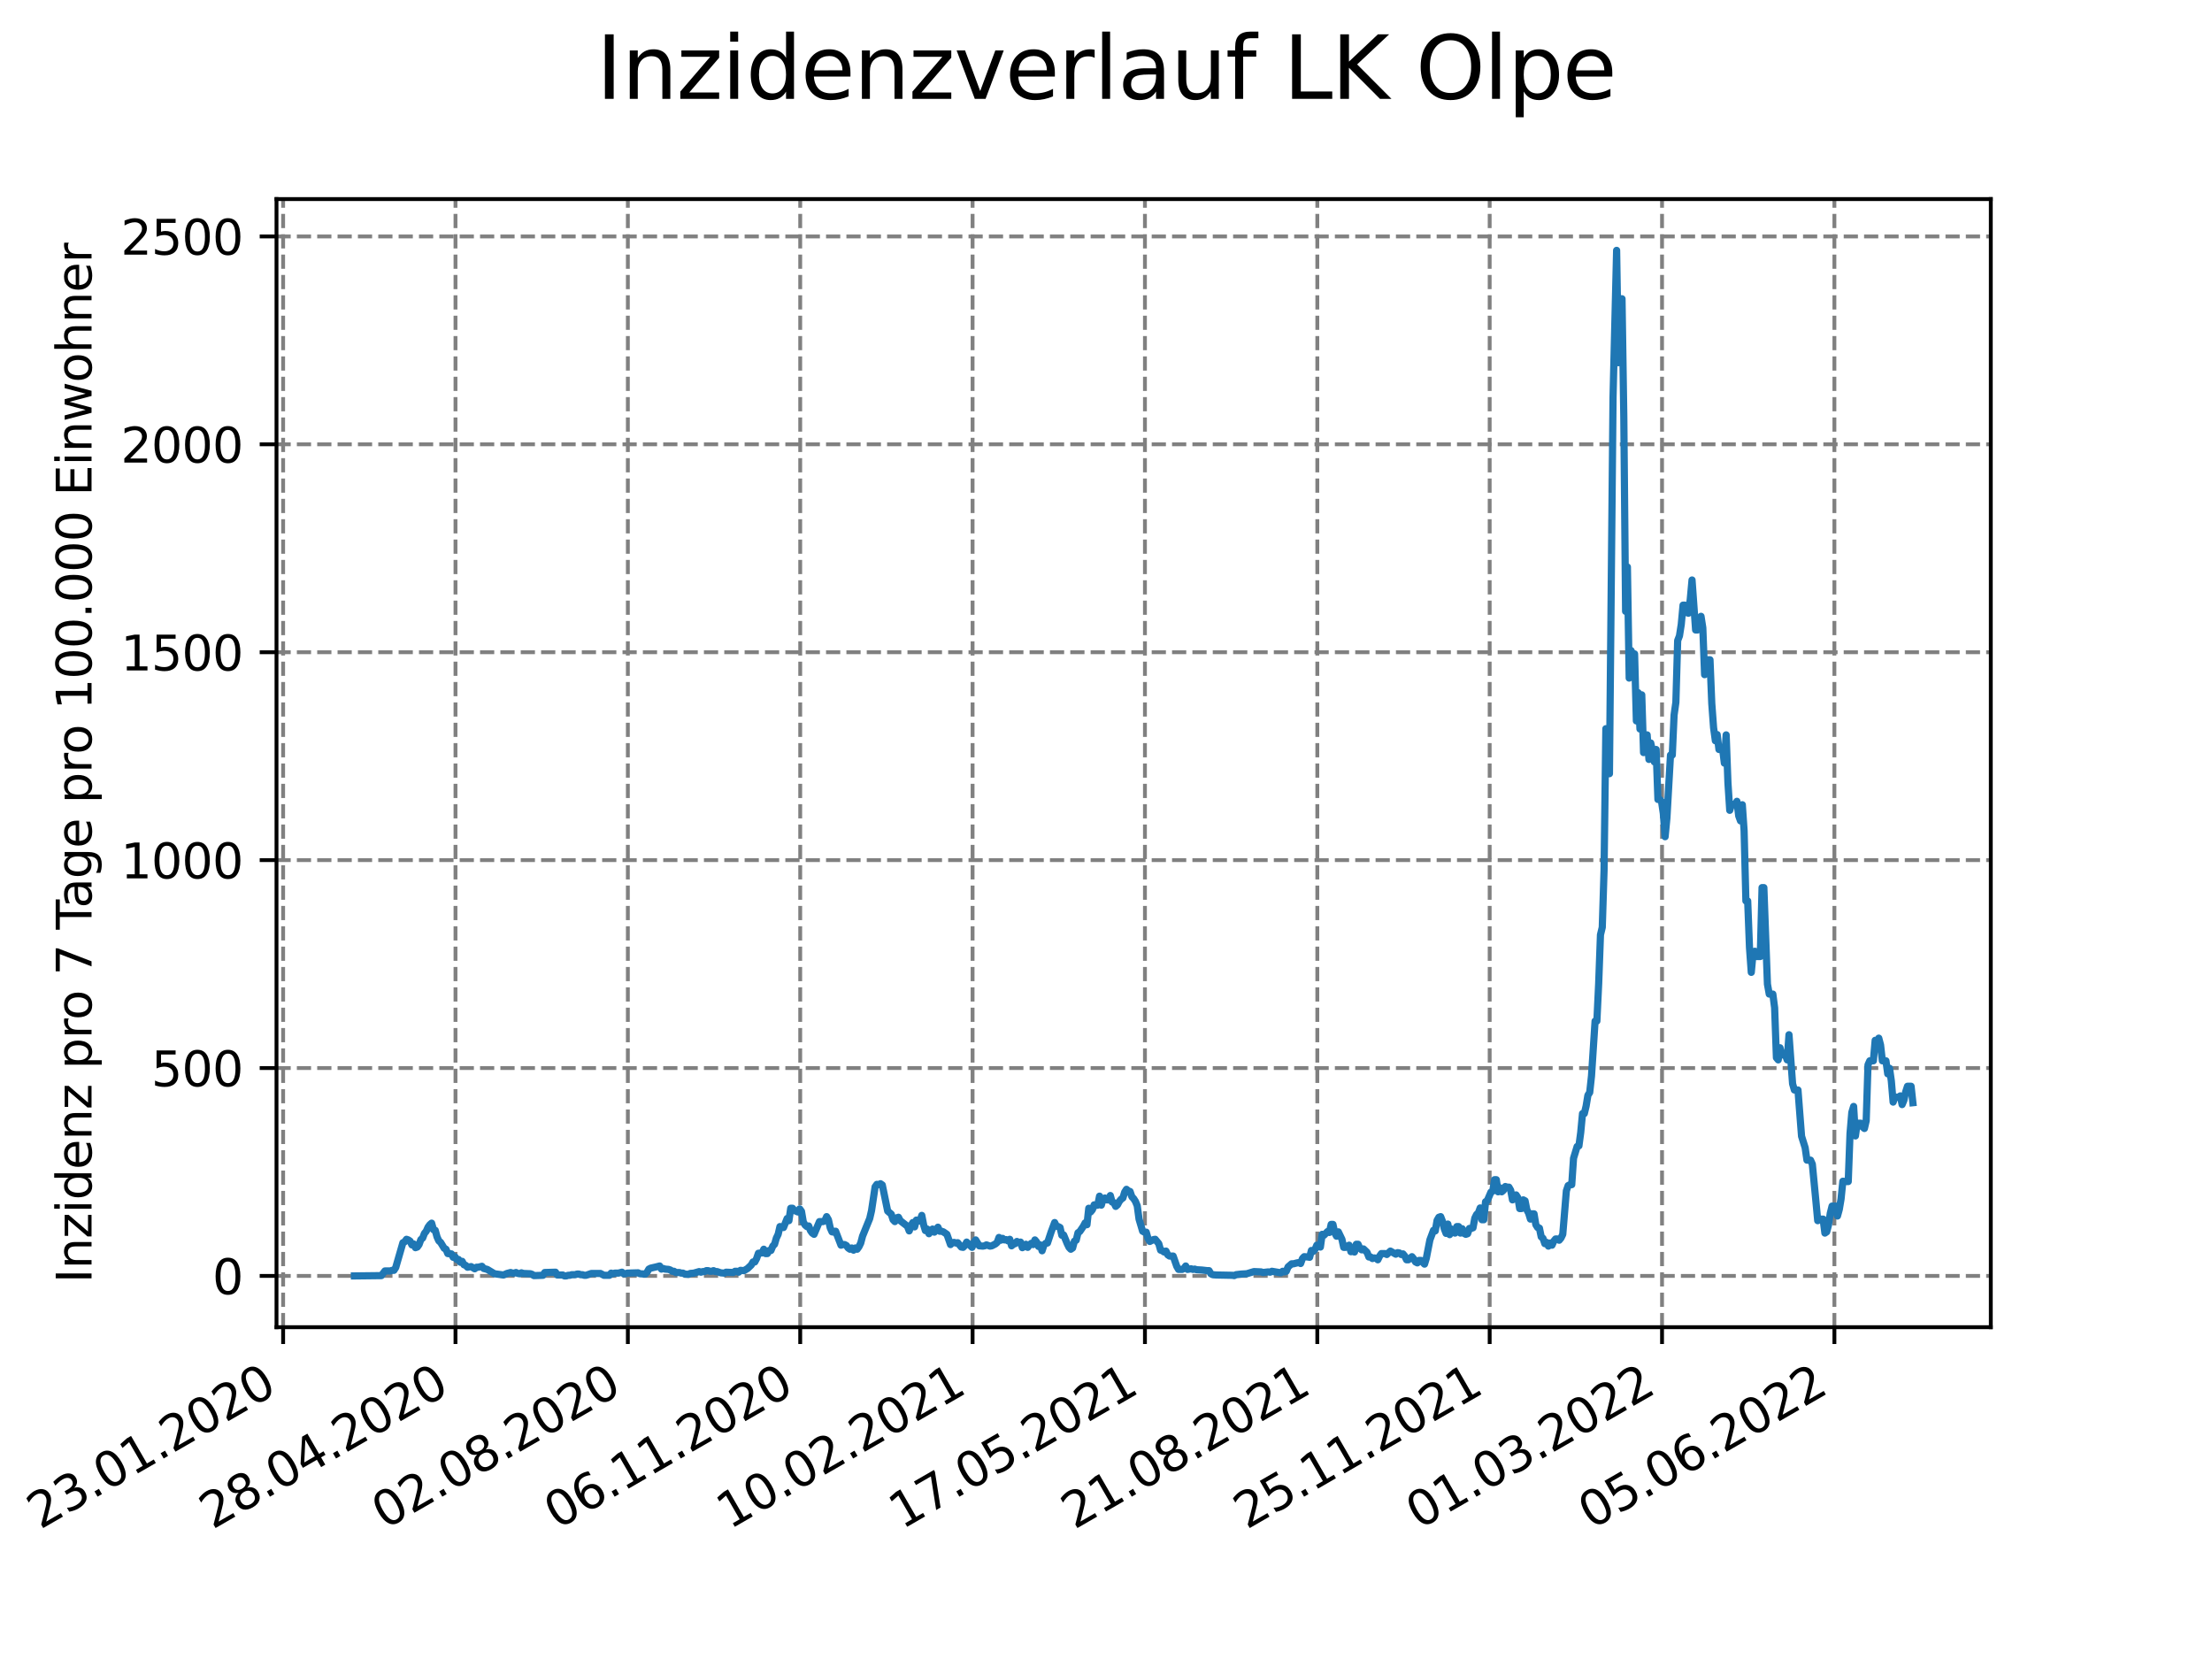 <?xml version="1.0" encoding="utf-8" standalone="no"?>
<!DOCTYPE svg PUBLIC "-//W3C//DTD SVG 1.1//EN"
  "http://www.w3.org/Graphics/SVG/1.1/DTD/svg11.dtd">
<svg xmlns:xlink="http://www.w3.org/1999/xlink" width="460.8pt" height="345.6pt" viewBox="0 0 460.8 345.6" xmlns="http://www.w3.org/2000/svg" version="1.1">
 <defs>
  <style type="text/css">*{stroke-linejoin: round; stroke-linecap: butt}</style>
 </defs>
 <g id="figure_1">
  <g id="patch_1">
   <path d="M 0 345.6 
L 460.8 345.6 
L 460.8 0 
L 0 0 
z
" style="fill: #ffffff"/>
  </g>
  <g id="axes_1">
   <g id="patch_2">
    <path d="M 57.6 276.48 
L 414.72 276.48 
L 414.72 41.472 
L 57.6 41.472 
z
" style="fill: #ffffff"/>
   </g>
   <g id="matplotlib.axis_1">
    <g id="xtick_1">
     <g id="line2d_1">
      <path d="M 58.981 276.48 
L 58.981 41.472 
" clip-path="url(#pb23a1855aa)" style="fill: none; stroke-dasharray: 2.96,1.28; stroke-dashoffset: 0; stroke: #808080; stroke-width: 0.8"/>
     </g>
     <g id="line2d_2">
      <defs>
       <path id="m1bc858d719" d="M 0 0 
L 0 3.5 
" style="stroke: #000000; stroke-width: 0.8"/>
      </defs>
      <g>
       <use xlink:href="#m1bc858d719" x="58.981" y="276.48" style="stroke: #000000; stroke-width: 0.8"/>
      </g>
     </g>
     <g id="text_1">
      <!-- 23.01.2020 -->
      <g transform="translate(8.356 318.689)rotate(-30)scale(0.1 -0.1)">
       <defs>
        <path id="DejaVuSans-32" d="M 1228 531 
L 3431 531 
L 3431 0 
L 469 0 
L 469 531 
Q 828 903 1448 1529 
Q 2069 2156 2228 2338 
Q 2531 2678 2651 2914 
Q 2772 3150 2772 3378 
Q 2772 3750 2511 3984 
Q 2250 4219 1831 4219 
Q 1534 4219 1204 4116 
Q 875 4013 500 3803 
L 500 4441 
Q 881 4594 1212 4672 
Q 1544 4750 1819 4750 
Q 2544 4750 2975 4387 
Q 3406 4025 3406 3419 
Q 3406 3131 3298 2873 
Q 3191 2616 2906 2266 
Q 2828 2175 2409 1742 
Q 1991 1309 1228 531 
z
" transform="scale(0.016)"/>
        <path id="DejaVuSans-33" d="M 2597 2516 
Q 3050 2419 3304 2112 
Q 3559 1806 3559 1356 
Q 3559 666 3084 287 
Q 2609 -91 1734 -91 
Q 1441 -91 1130 -33 
Q 819 25 488 141 
L 488 750 
Q 750 597 1062 519 
Q 1375 441 1716 441 
Q 2309 441 2620 675 
Q 2931 909 2931 1356 
Q 2931 1769 2642 2001 
Q 2353 2234 1838 2234 
L 1294 2234 
L 1294 2753 
L 1863 2753 
Q 2328 2753 2575 2939 
Q 2822 3125 2822 3475 
Q 2822 3834 2567 4026 
Q 2313 4219 1838 4219 
Q 1578 4219 1281 4162 
Q 984 4106 628 3988 
L 628 4550 
Q 988 4650 1302 4700 
Q 1616 4750 1894 4750 
Q 2613 4750 3031 4423 
Q 3450 4097 3450 3541 
Q 3450 3153 3228 2886 
Q 3006 2619 2597 2516 
z
" transform="scale(0.016)"/>
        <path id="DejaVuSans-2e" d="M 684 794 
L 1344 794 
L 1344 0 
L 684 0 
L 684 794 
z
" transform="scale(0.016)"/>
        <path id="DejaVuSans-30" d="M 2034 4250 
Q 1547 4250 1301 3770 
Q 1056 3291 1056 2328 
Q 1056 1369 1301 889 
Q 1547 409 2034 409 
Q 2525 409 2770 889 
Q 3016 1369 3016 2328 
Q 3016 3291 2770 3770 
Q 2525 4250 2034 4250 
z
M 2034 4750 
Q 2819 4750 3233 4129 
Q 3647 3509 3647 2328 
Q 3647 1150 3233 529 
Q 2819 -91 2034 -91 
Q 1250 -91 836 529 
Q 422 1150 422 2328 
Q 422 3509 836 4129 
Q 1250 4750 2034 4750 
z
" transform="scale(0.016)"/>
        <path id="DejaVuSans-31" d="M 794 531 
L 1825 531 
L 1825 4091 
L 703 3866 
L 703 4441 
L 1819 4666 
L 2450 4666 
L 2450 531 
L 3481 531 
L 3481 0 
L 794 0 
L 794 531 
z
" transform="scale(0.016)"/>
       </defs>
       <use xlink:href="#DejaVuSans-32"/>
       <use xlink:href="#DejaVuSans-33" x="63.623"/>
       <use xlink:href="#DejaVuSans-2e" x="127.246"/>
       <use xlink:href="#DejaVuSans-30" x="159.033"/>
       <use xlink:href="#DejaVuSans-31" x="222.656"/>
       <use xlink:href="#DejaVuSans-2e" x="286.279"/>
       <use xlink:href="#DejaVuSans-32" x="318.066"/>
       <use xlink:href="#DejaVuSans-30" x="381.689"/>
       <use xlink:href="#DejaVuSans-32" x="445.312"/>
       <use xlink:href="#DejaVuSans-30" x="508.936"/>
      </g>
     </g>
    </g>
    <g id="xtick_2">
     <g id="line2d_3">
      <path d="M 94.887 276.48 
L 94.887 41.472 
" clip-path="url(#pb23a1855aa)" style="fill: none; stroke-dasharray: 2.96,1.28; stroke-dashoffset: 0; stroke: #808080; stroke-width: 0.8"/>
     </g>
     <g id="line2d_4">
      <g>
       <use xlink:href="#m1bc858d719" x="94.887" y="276.48" style="stroke: #000000; stroke-width: 0.8"/>
      </g>
     </g>
     <g id="text_2">
      <!-- 28.04.2020 -->
      <g transform="translate(44.262 318.689)rotate(-30)scale(0.1 -0.1)">
       <defs>
        <path id="DejaVuSans-38" d="M 2034 2216 
Q 1584 2216 1326 1975 
Q 1069 1734 1069 1313 
Q 1069 891 1326 650 
Q 1584 409 2034 409 
Q 2484 409 2743 651 
Q 3003 894 3003 1313 
Q 3003 1734 2745 1975 
Q 2488 2216 2034 2216 
z
M 1403 2484 
Q 997 2584 770 2862 
Q 544 3141 544 3541 
Q 544 4100 942 4425 
Q 1341 4750 2034 4750 
Q 2731 4750 3128 4425 
Q 3525 4100 3525 3541 
Q 3525 3141 3298 2862 
Q 3072 2584 2669 2484 
Q 3125 2378 3379 2068 
Q 3634 1759 3634 1313 
Q 3634 634 3220 271 
Q 2806 -91 2034 -91 
Q 1263 -91 848 271 
Q 434 634 434 1313 
Q 434 1759 690 2068 
Q 947 2378 1403 2484 
z
M 1172 3481 
Q 1172 3119 1398 2916 
Q 1625 2713 2034 2713 
Q 2441 2713 2670 2916 
Q 2900 3119 2900 3481 
Q 2900 3844 2670 4047 
Q 2441 4250 2034 4250 
Q 1625 4250 1398 4047 
Q 1172 3844 1172 3481 
z
" transform="scale(0.016)"/>
        <path id="DejaVuSans-34" d="M 2419 4116 
L 825 1625 
L 2419 1625 
L 2419 4116 
z
M 2253 4666 
L 3047 4666 
L 3047 1625 
L 3713 1625 
L 3713 1100 
L 3047 1100 
L 3047 0 
L 2419 0 
L 2419 1100 
L 313 1100 
L 313 1709 
L 2253 4666 
z
" transform="scale(0.016)"/>
       </defs>
       <use xlink:href="#DejaVuSans-32"/>
       <use xlink:href="#DejaVuSans-38" x="63.623"/>
       <use xlink:href="#DejaVuSans-2e" x="127.246"/>
       <use xlink:href="#DejaVuSans-30" x="159.033"/>
       <use xlink:href="#DejaVuSans-34" x="222.656"/>
       <use xlink:href="#DejaVuSans-2e" x="286.279"/>
       <use xlink:href="#DejaVuSans-32" x="318.066"/>
       <use xlink:href="#DejaVuSans-30" x="381.689"/>
       <use xlink:href="#DejaVuSans-32" x="445.312"/>
       <use xlink:href="#DejaVuSans-30" x="508.936"/>
      </g>
     </g>
    </g>
    <g id="xtick_3">
     <g id="line2d_5">
      <path d="M 130.794 276.48 
L 130.794 41.472 
" clip-path="url(#pb23a1855aa)" style="fill: none; stroke-dasharray: 2.96,1.28; stroke-dashoffset: 0; stroke: #808080; stroke-width: 0.8"/>
     </g>
     <g id="line2d_6">
      <g>
       <use xlink:href="#m1bc858d719" x="130.794" y="276.48" style="stroke: #000000; stroke-width: 0.8"/>
      </g>
     </g>
     <g id="text_3">
      <!-- 02.08.2020 -->
      <g transform="translate(80.169 318.689)rotate(-30)scale(0.1 -0.1)">
       <use xlink:href="#DejaVuSans-30"/>
       <use xlink:href="#DejaVuSans-32" x="63.623"/>
       <use xlink:href="#DejaVuSans-2e" x="127.246"/>
       <use xlink:href="#DejaVuSans-30" x="159.033"/>
       <use xlink:href="#DejaVuSans-38" x="222.656"/>
       <use xlink:href="#DejaVuSans-2e" x="286.279"/>
       <use xlink:href="#DejaVuSans-32" x="318.066"/>
       <use xlink:href="#DejaVuSans-30" x="381.689"/>
       <use xlink:href="#DejaVuSans-32" x="445.312"/>
       <use xlink:href="#DejaVuSans-30" x="508.936"/>
      </g>
     </g>
    </g>
    <g id="xtick_4">
     <g id="line2d_7">
      <path d="M 166.7 276.48 
L 166.7 41.472 
" clip-path="url(#pb23a1855aa)" style="fill: none; stroke-dasharray: 2.96,1.28; stroke-dashoffset: 0; stroke: #808080; stroke-width: 0.8"/>
     </g>
     <g id="line2d_8">
      <g>
       <use xlink:href="#m1bc858d719" x="166.7" y="276.48" style="stroke: #000000; stroke-width: 0.8"/>
      </g>
     </g>
     <g id="text_4">
      <!-- 06.11.2020 -->
      <g transform="translate(116.075 318.689)rotate(-30)scale(0.1 -0.1)">
       <defs>
        <path id="DejaVuSans-36" d="M 2113 2584 
Q 1688 2584 1439 2293 
Q 1191 2003 1191 1497 
Q 1191 994 1439 701 
Q 1688 409 2113 409 
Q 2538 409 2786 701 
Q 3034 994 3034 1497 
Q 3034 2003 2786 2293 
Q 2538 2584 2113 2584 
z
M 3366 4563 
L 3366 3988 
Q 3128 4100 2886 4159 
Q 2644 4219 2406 4219 
Q 1781 4219 1451 3797 
Q 1122 3375 1075 2522 
Q 1259 2794 1537 2939 
Q 1816 3084 2150 3084 
Q 2853 3084 3261 2657 
Q 3669 2231 3669 1497 
Q 3669 778 3244 343 
Q 2819 -91 2113 -91 
Q 1303 -91 875 529 
Q 447 1150 447 2328 
Q 447 3434 972 4092 
Q 1497 4750 2381 4750 
Q 2619 4750 2861 4703 
Q 3103 4656 3366 4563 
z
" transform="scale(0.016)"/>
       </defs>
       <use xlink:href="#DejaVuSans-30"/>
       <use xlink:href="#DejaVuSans-36" x="63.623"/>
       <use xlink:href="#DejaVuSans-2e" x="127.246"/>
       <use xlink:href="#DejaVuSans-31" x="159.033"/>
       <use xlink:href="#DejaVuSans-31" x="222.656"/>
       <use xlink:href="#DejaVuSans-2e" x="286.279"/>
       <use xlink:href="#DejaVuSans-32" x="318.066"/>
       <use xlink:href="#DejaVuSans-30" x="381.689"/>
       <use xlink:href="#DejaVuSans-32" x="445.312"/>
       <use xlink:href="#DejaVuSans-30" x="508.936"/>
      </g>
     </g>
    </g>
    <g id="xtick_5">
     <g id="line2d_9">
      <path d="M 202.607 276.48 
L 202.607 41.472 
" clip-path="url(#pb23a1855aa)" style="fill: none; stroke-dasharray: 2.96,1.28; stroke-dashoffset: 0; stroke: #808080; stroke-width: 0.8"/>
     </g>
     <g id="line2d_10">
      <g>
       <use xlink:href="#m1bc858d719" x="202.607" y="276.48" style="stroke: #000000; stroke-width: 0.8"/>
      </g>
     </g>
     <g id="text_5">
      <!-- 10.02.2021 -->
      <g transform="translate(151.982 318.689)rotate(-30)scale(0.1 -0.1)">
       <use xlink:href="#DejaVuSans-31"/>
       <use xlink:href="#DejaVuSans-30" x="63.623"/>
       <use xlink:href="#DejaVuSans-2e" x="127.246"/>
       <use xlink:href="#DejaVuSans-30" x="159.033"/>
       <use xlink:href="#DejaVuSans-32" x="222.656"/>
       <use xlink:href="#DejaVuSans-2e" x="286.279"/>
       <use xlink:href="#DejaVuSans-32" x="318.066"/>
       <use xlink:href="#DejaVuSans-30" x="381.689"/>
       <use xlink:href="#DejaVuSans-32" x="445.312"/>
       <use xlink:href="#DejaVuSans-31" x="508.936"/>
      </g>
     </g>
    </g>
    <g id="xtick_6">
     <g id="line2d_11">
      <path d="M 238.513 276.48 
L 238.513 41.472 
" clip-path="url(#pb23a1855aa)" style="fill: none; stroke-dasharray: 2.96,1.28; stroke-dashoffset: 0; stroke: #808080; stroke-width: 0.8"/>
     </g>
     <g id="line2d_12">
      <g>
       <use xlink:href="#m1bc858d719" x="238.513" y="276.48" style="stroke: #000000; stroke-width: 0.8"/>
      </g>
     </g>
     <g id="text_6">
      <!-- 17.05.2021 -->
      <g transform="translate(187.888 318.689)rotate(-30)scale(0.1 -0.1)">
       <defs>
        <path id="DejaVuSans-37" d="M 525 4666 
L 3525 4666 
L 3525 4397 
L 1831 0 
L 1172 0 
L 2766 4134 
L 525 4134 
L 525 4666 
z
" transform="scale(0.016)"/>
        <path id="DejaVuSans-35" d="M 691 4666 
L 3169 4666 
L 3169 4134 
L 1269 4134 
L 1269 2991 
Q 1406 3038 1543 3061 
Q 1681 3084 1819 3084 
Q 2600 3084 3056 2656 
Q 3513 2228 3513 1497 
Q 3513 744 3044 326 
Q 2575 -91 1722 -91 
Q 1428 -91 1123 -41 
Q 819 9 494 109 
L 494 744 
Q 775 591 1075 516 
Q 1375 441 1709 441 
Q 2250 441 2565 725 
Q 2881 1009 2881 1497 
Q 2881 1984 2565 2268 
Q 2250 2553 1709 2553 
Q 1456 2553 1204 2497 
Q 953 2441 691 2322 
L 691 4666 
z
" transform="scale(0.016)"/>
       </defs>
       <use xlink:href="#DejaVuSans-31"/>
       <use xlink:href="#DejaVuSans-37" x="63.623"/>
       <use xlink:href="#DejaVuSans-2e" x="127.246"/>
       <use xlink:href="#DejaVuSans-30" x="159.033"/>
       <use xlink:href="#DejaVuSans-35" x="222.656"/>
       <use xlink:href="#DejaVuSans-2e" x="286.279"/>
       <use xlink:href="#DejaVuSans-32" x="318.066"/>
       <use xlink:href="#DejaVuSans-30" x="381.689"/>
       <use xlink:href="#DejaVuSans-32" x="445.312"/>
       <use xlink:href="#DejaVuSans-31" x="508.936"/>
      </g>
     </g>
    </g>
    <g id="xtick_7">
     <g id="line2d_13">
      <path d="M 274.42 276.48 
L 274.42 41.472 
" clip-path="url(#pb23a1855aa)" style="fill: none; stroke-dasharray: 2.96,1.28; stroke-dashoffset: 0; stroke: #808080; stroke-width: 0.8"/>
     </g>
     <g id="line2d_14">
      <g>
       <use xlink:href="#m1bc858d719" x="274.42" y="276.48" style="stroke: #000000; stroke-width: 0.8"/>
      </g>
     </g>
     <g id="text_7">
      <!-- 21.08.2021 -->
      <g transform="translate(223.795 318.689)rotate(-30)scale(0.1 -0.1)">
       <use xlink:href="#DejaVuSans-32"/>
       <use xlink:href="#DejaVuSans-31" x="63.623"/>
       <use xlink:href="#DejaVuSans-2e" x="127.246"/>
       <use xlink:href="#DejaVuSans-30" x="159.033"/>
       <use xlink:href="#DejaVuSans-38" x="222.656"/>
       <use xlink:href="#DejaVuSans-2e" x="286.279"/>
       <use xlink:href="#DejaVuSans-32" x="318.066"/>
       <use xlink:href="#DejaVuSans-30" x="381.689"/>
       <use xlink:href="#DejaVuSans-32" x="445.312"/>
       <use xlink:href="#DejaVuSans-31" x="508.936"/>
      </g>
     </g>
    </g>
    <g id="xtick_8">
     <g id="line2d_15">
      <path d="M 310.326 276.48 
L 310.326 41.472 
" clip-path="url(#pb23a1855aa)" style="fill: none; stroke-dasharray: 2.96,1.28; stroke-dashoffset: 0; stroke: #808080; stroke-width: 0.8"/>
     </g>
     <g id="line2d_16">
      <g>
       <use xlink:href="#m1bc858d719" x="310.326" y="276.48" style="stroke: #000000; stroke-width: 0.8"/>
      </g>
     </g>
     <g id="text_8">
      <!-- 25.11.2021 -->
      <g transform="translate(259.701 318.689)rotate(-30)scale(0.1 -0.1)">
       <use xlink:href="#DejaVuSans-32"/>
       <use xlink:href="#DejaVuSans-35" x="63.623"/>
       <use xlink:href="#DejaVuSans-2e" x="127.246"/>
       <use xlink:href="#DejaVuSans-31" x="159.033"/>
       <use xlink:href="#DejaVuSans-31" x="222.656"/>
       <use xlink:href="#DejaVuSans-2e" x="286.279"/>
       <use xlink:href="#DejaVuSans-32" x="318.066"/>
       <use xlink:href="#DejaVuSans-30" x="381.689"/>
       <use xlink:href="#DejaVuSans-32" x="445.312"/>
       <use xlink:href="#DejaVuSans-31" x="508.936"/>
      </g>
     </g>
    </g>
    <g id="xtick_9">
     <g id="line2d_17">
      <path d="M 346.233 276.48 
L 346.233 41.472 
" clip-path="url(#pb23a1855aa)" style="fill: none; stroke-dasharray: 2.96,1.28; stroke-dashoffset: 0; stroke: #808080; stroke-width: 0.8"/>
     </g>
     <g id="line2d_18">
      <g>
       <use xlink:href="#m1bc858d719" x="346.233" y="276.48" style="stroke: #000000; stroke-width: 0.8"/>
      </g>
     </g>
     <g id="text_9">
      <!-- 01.03.2022 -->
      <g transform="translate(295.608 318.689)rotate(-30)scale(0.1 -0.1)">
       <use xlink:href="#DejaVuSans-30"/>
       <use xlink:href="#DejaVuSans-31" x="63.623"/>
       <use xlink:href="#DejaVuSans-2e" x="127.246"/>
       <use xlink:href="#DejaVuSans-30" x="159.033"/>
       <use xlink:href="#DejaVuSans-33" x="222.656"/>
       <use xlink:href="#DejaVuSans-2e" x="286.279"/>
       <use xlink:href="#DejaVuSans-32" x="318.066"/>
       <use xlink:href="#DejaVuSans-30" x="381.689"/>
       <use xlink:href="#DejaVuSans-32" x="445.312"/>
       <use xlink:href="#DejaVuSans-32" x="508.936"/>
      </g>
     </g>
    </g>
    <g id="xtick_10">
     <g id="line2d_19">
      <path d="M 382.139 276.48 
L 382.139 41.472 
" clip-path="url(#pb23a1855aa)" style="fill: none; stroke-dasharray: 2.96,1.28; stroke-dashoffset: 0; stroke: #808080; stroke-width: 0.8"/>
     </g>
     <g id="line2d_20">
      <g>
       <use xlink:href="#m1bc858d719" x="382.139" y="276.48" style="stroke: #000000; stroke-width: 0.8"/>
      </g>
     </g>
     <g id="text_10">
      <!-- 05.06.2022 -->
      <g transform="translate(331.514 318.689)rotate(-30)scale(0.1 -0.1)">
       <use xlink:href="#DejaVuSans-30"/>
       <use xlink:href="#DejaVuSans-35" x="63.623"/>
       <use xlink:href="#DejaVuSans-2e" x="127.246"/>
       <use xlink:href="#DejaVuSans-30" x="159.033"/>
       <use xlink:href="#DejaVuSans-36" x="222.656"/>
       <use xlink:href="#DejaVuSans-2e" x="286.279"/>
       <use xlink:href="#DejaVuSans-32" x="318.066"/>
       <use xlink:href="#DejaVuSans-30" x="381.689"/>
       <use xlink:href="#DejaVuSans-32" x="445.312"/>
       <use xlink:href="#DejaVuSans-32" x="508.936"/>
      </g>
     </g>
    </g>
   </g>
   <g id="matplotlib.axis_2">
    <g id="ytick_1">
     <g id="line2d_21">
      <path d="M 57.6 265.798 
L 414.72 265.798 
" clip-path="url(#pb23a1855aa)" style="fill: none; stroke-dasharray: 2.96,1.28; stroke-dashoffset: 0; stroke: #808080; stroke-width: 0.8"/>
     </g>
     <g id="line2d_22">
      <defs>
       <path id="m67e729f360" d="M 0 0 
L -3.5 0 
" style="stroke: #000000; stroke-width: 0.8"/>
      </defs>
      <g>
       <use xlink:href="#m67e729f360" x="57.6" y="265.798" style="stroke: #000000; stroke-width: 0.8"/>
      </g>
     </g>
     <g id="text_11">
      <!-- 0 -->
      <g transform="translate(44.237 269.597)scale(0.1 -0.1)">
       <use xlink:href="#DejaVuSans-30"/>
      </g>
     </g>
    </g>
    <g id="ytick_2">
     <g id="line2d_23">
      <path d="M 57.6 222.489 
L 414.72 222.489 
" clip-path="url(#pb23a1855aa)" style="fill: none; stroke-dasharray: 2.96,1.28; stroke-dashoffset: 0; stroke: #808080; stroke-width: 0.8"/>
     </g>
     <g id="line2d_24">
      <g>
       <use xlink:href="#m67e729f360" x="57.6" y="222.489" style="stroke: #000000; stroke-width: 0.8"/>
      </g>
     </g>
     <g id="text_12">
      <!-- 500 -->
      <g transform="translate(31.512 226.288)scale(0.1 -0.1)">
       <use xlink:href="#DejaVuSans-35"/>
       <use xlink:href="#DejaVuSans-30" x="63.623"/>
       <use xlink:href="#DejaVuSans-30" x="127.246"/>
      </g>
     </g>
    </g>
    <g id="ytick_3">
     <g id="line2d_25">
      <path d="M 57.6 179.18 
L 414.72 179.18 
" clip-path="url(#pb23a1855aa)" style="fill: none; stroke-dasharray: 2.96,1.28; stroke-dashoffset: 0; stroke: #808080; stroke-width: 0.8"/>
     </g>
     <g id="line2d_26">
      <g>
       <use xlink:href="#m67e729f360" x="57.6" y="179.18" style="stroke: #000000; stroke-width: 0.8"/>
      </g>
     </g>
     <g id="text_13">
      <!-- 1000 -->
      <g transform="translate(25.15 182.979)scale(0.1 -0.1)">
       <use xlink:href="#DejaVuSans-31"/>
       <use xlink:href="#DejaVuSans-30" x="63.623"/>
       <use xlink:href="#DejaVuSans-30" x="127.246"/>
       <use xlink:href="#DejaVuSans-30" x="190.869"/>
      </g>
     </g>
    </g>
    <g id="ytick_4">
     <g id="line2d_27">
      <path d="M 57.6 135.871 
L 414.72 135.871 
" clip-path="url(#pb23a1855aa)" style="fill: none; stroke-dasharray: 2.96,1.28; stroke-dashoffset: 0; stroke: #808080; stroke-width: 0.8"/>
     </g>
     <g id="line2d_28">
      <g>
       <use xlink:href="#m67e729f360" x="57.6" y="135.871" style="stroke: #000000; stroke-width: 0.8"/>
      </g>
     </g>
     <g id="text_14">
      <!-- 1500 -->
      <g transform="translate(25.15 139.67)scale(0.1 -0.1)">
       <use xlink:href="#DejaVuSans-31"/>
       <use xlink:href="#DejaVuSans-35" x="63.623"/>
       <use xlink:href="#DejaVuSans-30" x="127.246"/>
       <use xlink:href="#DejaVuSans-30" x="190.869"/>
      </g>
     </g>
    </g>
    <g id="ytick_5">
     <g id="line2d_29">
      <path d="M 57.6 92.562 
L 414.72 92.562 
" clip-path="url(#pb23a1855aa)" style="fill: none; stroke-dasharray: 2.96,1.28; stroke-dashoffset: 0; stroke: #808080; stroke-width: 0.8"/>
     </g>
     <g id="line2d_30">
      <g>
       <use xlink:href="#m67e729f360" x="57.6" y="92.562" style="stroke: #000000; stroke-width: 0.8"/>
      </g>
     </g>
     <g id="text_15">
      <!-- 2000 -->
      <g transform="translate(25.15 96.361)scale(0.1 -0.1)">
       <use xlink:href="#DejaVuSans-32"/>
       <use xlink:href="#DejaVuSans-30" x="63.623"/>
       <use xlink:href="#DejaVuSans-30" x="127.246"/>
       <use xlink:href="#DejaVuSans-30" x="190.869"/>
      </g>
     </g>
    </g>
    <g id="ytick_6">
     <g id="line2d_31">
      <path d="M 57.6 49.252 
L 414.72 49.252 
" clip-path="url(#pb23a1855aa)" style="fill: none; stroke-dasharray: 2.96,1.28; stroke-dashoffset: 0; stroke: #808080; stroke-width: 0.8"/>
     </g>
     <g id="line2d_32">
      <g>
       <use xlink:href="#m67e729f360" x="57.6" y="49.252" style="stroke: #000000; stroke-width: 0.8"/>
      </g>
     </g>
     <g id="text_16">
      <!-- 2500 -->
      <g transform="translate(25.15 53.052)scale(0.1 -0.1)">
       <use xlink:href="#DejaVuSans-32"/>
       <use xlink:href="#DejaVuSans-35" x="63.623"/>
       <use xlink:href="#DejaVuSans-30" x="127.246"/>
       <use xlink:href="#DejaVuSans-30" x="190.869"/>
      </g>
     </g>
    </g>
    <g id="text_17">
     <!-- Inzidenz pro 7 Tage pro 100.000 Einwohner -->
     <g transform="translate(19.07 267.301)rotate(-90)scale(0.1 -0.1)">
      <defs>
       <path id="DejaVuSans-49" d="M 628 4666 
L 1259 4666 
L 1259 0 
L 628 0 
L 628 4666 
z
" transform="scale(0.016)"/>
       <path id="DejaVuSans-6e" d="M 3513 2113 
L 3513 0 
L 2938 0 
L 2938 2094 
Q 2938 2591 2744 2837 
Q 2550 3084 2163 3084 
Q 1697 3084 1428 2787 
Q 1159 2491 1159 1978 
L 1159 0 
L 581 0 
L 581 3500 
L 1159 3500 
L 1159 2956 
Q 1366 3272 1645 3428 
Q 1925 3584 2291 3584 
Q 2894 3584 3203 3211 
Q 3513 2838 3513 2113 
z
" transform="scale(0.016)"/>
       <path id="DejaVuSans-7a" d="M 353 3500 
L 3084 3500 
L 3084 2975 
L 922 459 
L 3084 459 
L 3084 0 
L 275 0 
L 275 525 
L 2438 3041 
L 353 3041 
L 353 3500 
z
" transform="scale(0.016)"/>
       <path id="DejaVuSans-69" d="M 603 3500 
L 1178 3500 
L 1178 0 
L 603 0 
L 603 3500 
z
M 603 4863 
L 1178 4863 
L 1178 4134 
L 603 4134 
L 603 4863 
z
" transform="scale(0.016)"/>
       <path id="DejaVuSans-64" d="M 2906 2969 
L 2906 4863 
L 3481 4863 
L 3481 0 
L 2906 0 
L 2906 525 
Q 2725 213 2448 61 
Q 2172 -91 1784 -91 
Q 1150 -91 751 415 
Q 353 922 353 1747 
Q 353 2572 751 3078 
Q 1150 3584 1784 3584 
Q 2172 3584 2448 3432 
Q 2725 3281 2906 2969 
z
M 947 1747 
Q 947 1113 1208 752 
Q 1469 391 1925 391 
Q 2381 391 2643 752 
Q 2906 1113 2906 1747 
Q 2906 2381 2643 2742 
Q 2381 3103 1925 3103 
Q 1469 3103 1208 2742 
Q 947 2381 947 1747 
z
" transform="scale(0.016)"/>
       <path id="DejaVuSans-65" d="M 3597 1894 
L 3597 1613 
L 953 1613 
Q 991 1019 1311 708 
Q 1631 397 2203 397 
Q 2534 397 2845 478 
Q 3156 559 3463 722 
L 3463 178 
Q 3153 47 2828 -22 
Q 2503 -91 2169 -91 
Q 1331 -91 842 396 
Q 353 884 353 1716 
Q 353 2575 817 3079 
Q 1281 3584 2069 3584 
Q 2775 3584 3186 3129 
Q 3597 2675 3597 1894 
z
M 3022 2063 
Q 3016 2534 2758 2815 
Q 2500 3097 2075 3097 
Q 1594 3097 1305 2825 
Q 1016 2553 972 2059 
L 3022 2063 
z
" transform="scale(0.016)"/>
       <path id="DejaVuSans-20" transform="scale(0.016)"/>
       <path id="DejaVuSans-70" d="M 1159 525 
L 1159 -1331 
L 581 -1331 
L 581 3500 
L 1159 3500 
L 1159 2969 
Q 1341 3281 1617 3432 
Q 1894 3584 2278 3584 
Q 2916 3584 3314 3078 
Q 3713 2572 3713 1747 
Q 3713 922 3314 415 
Q 2916 -91 2278 -91 
Q 1894 -91 1617 61 
Q 1341 213 1159 525 
z
M 3116 1747 
Q 3116 2381 2855 2742 
Q 2594 3103 2138 3103 
Q 1681 3103 1420 2742 
Q 1159 2381 1159 1747 
Q 1159 1113 1420 752 
Q 1681 391 2138 391 
Q 2594 391 2855 752 
Q 3116 1113 3116 1747 
z
" transform="scale(0.016)"/>
       <path id="DejaVuSans-72" d="M 2631 2963 
Q 2534 3019 2420 3045 
Q 2306 3072 2169 3072 
Q 1681 3072 1420 2755 
Q 1159 2438 1159 1844 
L 1159 0 
L 581 0 
L 581 3500 
L 1159 3500 
L 1159 2956 
Q 1341 3275 1631 3429 
Q 1922 3584 2338 3584 
Q 2397 3584 2469 3576 
Q 2541 3569 2628 3553 
L 2631 2963 
z
" transform="scale(0.016)"/>
       <path id="DejaVuSans-6f" d="M 1959 3097 
Q 1497 3097 1228 2736 
Q 959 2375 959 1747 
Q 959 1119 1226 758 
Q 1494 397 1959 397 
Q 2419 397 2687 759 
Q 2956 1122 2956 1747 
Q 2956 2369 2687 2733 
Q 2419 3097 1959 3097 
z
M 1959 3584 
Q 2709 3584 3137 3096 
Q 3566 2609 3566 1747 
Q 3566 888 3137 398 
Q 2709 -91 1959 -91 
Q 1206 -91 779 398 
Q 353 888 353 1747 
Q 353 2609 779 3096 
Q 1206 3584 1959 3584 
z
" transform="scale(0.016)"/>
       <path id="DejaVuSans-54" d="M -19 4666 
L 3928 4666 
L 3928 4134 
L 2272 4134 
L 2272 0 
L 1638 0 
L 1638 4134 
L -19 4134 
L -19 4666 
z
" transform="scale(0.016)"/>
       <path id="DejaVuSans-61" d="M 2194 1759 
Q 1497 1759 1228 1600 
Q 959 1441 959 1056 
Q 959 750 1161 570 
Q 1363 391 1709 391 
Q 2188 391 2477 730 
Q 2766 1069 2766 1631 
L 2766 1759 
L 2194 1759 
z
M 3341 1997 
L 3341 0 
L 2766 0 
L 2766 531 
Q 2569 213 2275 61 
Q 1981 -91 1556 -91 
Q 1019 -91 701 211 
Q 384 513 384 1019 
Q 384 1609 779 1909 
Q 1175 2209 1959 2209 
L 2766 2209 
L 2766 2266 
Q 2766 2663 2505 2880 
Q 2244 3097 1772 3097 
Q 1472 3097 1187 3025 
Q 903 2953 641 2809 
L 641 3341 
Q 956 3463 1253 3523 
Q 1550 3584 1831 3584 
Q 2591 3584 2966 3190 
Q 3341 2797 3341 1997 
z
" transform="scale(0.016)"/>
       <path id="DejaVuSans-67" d="M 2906 1791 
Q 2906 2416 2648 2759 
Q 2391 3103 1925 3103 
Q 1463 3103 1205 2759 
Q 947 2416 947 1791 
Q 947 1169 1205 825 
Q 1463 481 1925 481 
Q 2391 481 2648 825 
Q 2906 1169 2906 1791 
z
M 3481 434 
Q 3481 -459 3084 -895 
Q 2688 -1331 1869 -1331 
Q 1566 -1331 1297 -1286 
Q 1028 -1241 775 -1147 
L 775 -588 
Q 1028 -725 1275 -790 
Q 1522 -856 1778 -856 
Q 2344 -856 2625 -561 
Q 2906 -266 2906 331 
L 2906 616 
Q 2728 306 2450 153 
Q 2172 0 1784 0 
Q 1141 0 747 490 
Q 353 981 353 1791 
Q 353 2603 747 3093 
Q 1141 3584 1784 3584 
Q 2172 3584 2450 3431 
Q 2728 3278 2906 2969 
L 2906 3500 
L 3481 3500 
L 3481 434 
z
" transform="scale(0.016)"/>
       <path id="DejaVuSans-45" d="M 628 4666 
L 3578 4666 
L 3578 4134 
L 1259 4134 
L 1259 2753 
L 3481 2753 
L 3481 2222 
L 1259 2222 
L 1259 531 
L 3634 531 
L 3634 0 
L 628 0 
L 628 4666 
z
" transform="scale(0.016)"/>
       <path id="DejaVuSans-77" d="M 269 3500 
L 844 3500 
L 1563 769 
L 2278 3500 
L 2956 3500 
L 3675 769 
L 4391 3500 
L 4966 3500 
L 4050 0 
L 3372 0 
L 2619 2869 
L 1863 0 
L 1184 0 
L 269 3500 
z
" transform="scale(0.016)"/>
       <path id="DejaVuSans-68" d="M 3513 2113 
L 3513 0 
L 2938 0 
L 2938 2094 
Q 2938 2591 2744 2837 
Q 2550 3084 2163 3084 
Q 1697 3084 1428 2787 
Q 1159 2491 1159 1978 
L 1159 0 
L 581 0 
L 581 4863 
L 1159 4863 
L 1159 2956 
Q 1366 3272 1645 3428 
Q 1925 3584 2291 3584 
Q 2894 3584 3203 3211 
Q 3513 2838 3513 2113 
z
" transform="scale(0.016)"/>
      </defs>
      <use xlink:href="#DejaVuSans-49"/>
      <use xlink:href="#DejaVuSans-6e" x="29.492"/>
      <use xlink:href="#DejaVuSans-7a" x="92.871"/>
      <use xlink:href="#DejaVuSans-69" x="145.361"/>
      <use xlink:href="#DejaVuSans-64" x="173.145"/>
      <use xlink:href="#DejaVuSans-65" x="236.621"/>
      <use xlink:href="#DejaVuSans-6e" x="298.145"/>
      <use xlink:href="#DejaVuSans-7a" x="361.523"/>
      <use xlink:href="#DejaVuSans-20" x="414.014"/>
      <use xlink:href="#DejaVuSans-70" x="445.801"/>
      <use xlink:href="#DejaVuSans-72" x="509.277"/>
      <use xlink:href="#DejaVuSans-6f" x="548.141"/>
      <use xlink:href="#DejaVuSans-20" x="609.322"/>
      <use xlink:href="#DejaVuSans-37" x="641.109"/>
      <use xlink:href="#DejaVuSans-20" x="704.732"/>
      <use xlink:href="#DejaVuSans-54" x="736.52"/>
      <use xlink:href="#DejaVuSans-61" x="781.104"/>
      <use xlink:href="#DejaVuSans-67" x="842.383"/>
      <use xlink:href="#DejaVuSans-65" x="905.859"/>
      <use xlink:href="#DejaVuSans-20" x="967.383"/>
      <use xlink:href="#DejaVuSans-70" x="999.17"/>
      <use xlink:href="#DejaVuSans-72" x="1062.646"/>
      <use xlink:href="#DejaVuSans-6f" x="1101.51"/>
      <use xlink:href="#DejaVuSans-20" x="1162.691"/>
      <use xlink:href="#DejaVuSans-31" x="1194.479"/>
      <use xlink:href="#DejaVuSans-30" x="1258.102"/>
      <use xlink:href="#DejaVuSans-30" x="1321.725"/>
      <use xlink:href="#DejaVuSans-2e" x="1385.348"/>
      <use xlink:href="#DejaVuSans-30" x="1417.135"/>
      <use xlink:href="#DejaVuSans-30" x="1480.758"/>
      <use xlink:href="#DejaVuSans-30" x="1544.381"/>
      <use xlink:href="#DejaVuSans-20" x="1608.004"/>
      <use xlink:href="#DejaVuSans-45" x="1639.791"/>
      <use xlink:href="#DejaVuSans-69" x="1702.975"/>
      <use xlink:href="#DejaVuSans-6e" x="1730.758"/>
      <use xlink:href="#DejaVuSans-77" x="1794.137"/>
      <use xlink:href="#DejaVuSans-6f" x="1875.924"/>
      <use xlink:href="#DejaVuSans-68" x="1937.105"/>
      <use xlink:href="#DejaVuSans-6e" x="2000.484"/>
      <use xlink:href="#DejaVuSans-65" x="2063.863"/>
      <use xlink:href="#DejaVuSans-72" x="2125.387"/>
     </g>
    </g>
   </g>
   <g id="line2d_33">
    <path d="M 73.833 265.798 
L 79.443 265.733 
L 80.191 264.763 
L 81.313 264.763 
L 81.687 264.634 
L 82.061 264.634 
L 82.435 264.052 
L 83.557 260.172 
L 83.931 258.879 
L 84.305 258.685 
L 84.679 258.168 
L 85.054 258.297 
L 85.428 258.556 
L 85.802 259.332 
L 86.176 259.138 
L 86.55 259.914 
L 86.924 259.784 
L 87.298 259.267 
L 87.672 258.232 
L 88.046 257.909 
L 88.42 256.939 
L 88.794 256.486 
L 89.168 255.646 
L 89.542 255.129 
L 89.916 254.805 
L 90.29 256.163 
L 90.664 256.292 
L 91.038 257.65 
L 91.412 258.491 
L 91.786 258.814 
L 92.534 260.043 
L 92.908 260.237 
L 93.282 261.142 
L 94.03 261.207 
L 94.404 261.918 
L 94.778 261.789 
L 95.152 262.371 
L 95.526 262.371 
L 95.9 262.953 
L 96.274 262.759 
L 96.648 263.47 
L 97.022 263.599 
L 97.396 263.987 
L 98.144 263.858 
L 98.892 264.311 
L 99.266 263.987 
L 99.641 263.987 
L 100.389 263.793 
L 100.763 264.246 
L 101.511 264.44 
L 103.007 265.345 
L 104.877 265.604 
L 105.625 265.281 
L 106.373 265.087 
L 106.747 265.216 
L 107.121 265.216 
L 107.495 265.087 
L 107.869 265.281 
L 108.243 265.345 
L 108.617 265.151 
L 108.991 265.281 
L 110.487 265.345 
L 110.861 265.475 
L 111.235 265.733 
L 113.105 265.668 
L 113.479 265.087 
L 115.724 265.022 
L 116.098 265.604 
L 117.22 265.604 
L 117.594 265.798 
L 117.968 265.798 
L 118.342 265.668 
L 118.716 265.668 
L 119.09 265.539 
L 119.838 265.539 
L 120.212 265.41 
L 120.586 265.41 
L 120.96 265.539 
L 121.334 265.539 
L 121.708 265.668 
L 122.082 265.668 
L 123.204 265.281 
L 125.074 265.281 
L 125.822 265.668 
L 126.944 265.668 
L 127.318 265.216 
L 127.692 265.345 
L 128.066 265.216 
L 128.815 265.216 
L 129.563 265.022 
L 129.937 265.345 
L 130.311 265.345 
L 130.685 265.216 
L 132.929 265.151 
L 133.303 265.345 
L 134.425 265.41 
L 134.799 265.022 
L 135.173 264.375 
L 135.547 264.181 
L 136.669 263.923 
L 137.417 263.729 
L 137.791 264.375 
L 138.165 264.246 
L 138.539 264.375 
L 139.287 264.44 
L 139.661 264.569 
L 140.035 264.828 
L 140.409 264.828 
L 140.783 265.087 
L 141.531 265.087 
L 141.905 265.216 
L 142.279 265.216 
L 142.654 265.41 
L 143.402 265.475 
L 143.776 265.281 
L 144.524 265.216 
L 145.646 264.893 
L 146.02 265.022 
L 146.394 264.893 
L 146.768 264.893 
L 147.142 264.699 
L 147.516 264.699 
L 147.89 264.828 
L 148.264 264.828 
L 148.638 264.699 
L 149.012 264.893 
L 149.386 264.893 
L 150.134 265.151 
L 150.882 265.216 
L 151.256 265.022 
L 152.752 265.087 
L 153.126 264.828 
L 153.5 264.828 
L 153.874 265.022 
L 154.248 264.634 
L 154.996 264.699 
L 155.744 264.246 
L 156.492 263.535 
L 156.866 262.888 
L 157.241 262.888 
L 157.615 262.177 
L 157.989 261.077 
L 158.737 261.013 
L 159.111 260.237 
L 159.485 261.142 
L 159.859 261.142 
L 160.233 260.496 
L 160.607 260.496 
L 160.981 259.59 
L 161.355 259.202 
L 161.729 257.909 
L 162.103 257.133 
L 162.477 255.517 
L 163.225 255.711 
L 163.973 253.835 
L 164.347 254.288 
L 164.721 251.701 
L 165.095 251.701 
L 165.469 252.154 
L 166.217 252.477 
L 166.591 251.831 
L 166.965 252.348 
L 167.339 254.547 
L 167.713 255.193 
L 168.087 255.517 
L 168.461 255.387 
L 168.835 256.357 
L 169.209 256.874 
L 169.583 257.133 
L 170.705 254.482 
L 171.454 254.482 
L 171.828 254.288 
L 172.202 253.447 
L 172.576 254.094 
L 172.95 255.775 
L 173.324 256.616 
L 173.698 256.68 
L 174.072 256.486 
L 175.194 259.396 
L 175.568 259.267 
L 175.942 259.267 
L 176.316 259.461 
L 176.69 259.978 
L 177.064 260.237 
L 177.438 259.978 
L 177.812 260.431 
L 178.186 259.978 
L 178.56 260.237 
L 178.934 259.72 
L 179.308 258.944 
L 179.682 257.521 
L 181.178 253.835 
L 181.552 252.219 
L 182.3 247.24 
L 182.674 246.722 
L 183.048 246.787 
L 183.422 246.593 
L 183.796 246.852 
L 184.918 252.283 
L 185.666 252.93 
L 186.041 254.094 
L 186.415 254.482 
L 186.789 253.706 
L 187.163 253.577 
L 187.537 254.288 
L 189.033 255.452 
L 189.407 256.422 
L 189.781 255.323 
L 190.155 254.676 
L 190.529 255.581 
L 190.903 254.159 
L 191.277 254.353 
L 191.651 254.353 
L 192.025 253.189 
L 192.399 255.129 
L 192.773 256.357 
L 193.147 256.034 
L 193.521 257.004 
L 194.269 256.034 
L 194.643 256.68 
L 195.391 255.646 
L 195.765 256.486 
L 196.139 256.486 
L 196.513 256.616 
L 197.261 257.133 
L 198.009 259.267 
L 198.383 258.879 
L 198.757 258.814 
L 199.131 258.944 
L 199.505 258.879 
L 200.254 259.784 
L 200.628 259.849 
L 201.002 259.461 
L 201.376 258.75 
L 202.498 259.849 
L 202.872 258.879 
L 203.246 258.297 
L 203.994 259.526 
L 204.742 259.59 
L 205.116 259.526 
L 205.49 259.332 
L 206.238 259.59 
L 206.612 259.526 
L 207.36 259.138 
L 207.734 258.814 
L 208.108 257.78 
L 208.482 258.362 
L 208.856 257.974 
L 209.23 258.297 
L 209.604 258.232 
L 209.978 258.491 
L 210.352 258.168 
L 210.726 259.526 
L 211.1 259.202 
L 211.474 259.073 
L 211.848 258.62 
L 212.222 258.879 
L 212.596 258.75 
L 212.97 259.914 
L 213.344 259.72 
L 213.718 259.202 
L 214.092 259.849 
L 214.466 259.332 
L 214.841 259.008 
L 215.215 259.267 
L 215.589 258.297 
L 215.963 258.75 
L 216.337 259.655 
L 216.711 259.332 
L 217.085 260.56 
L 217.459 259.396 
L 217.833 259.008 
L 218.207 258.944 
L 218.955 256.68 
L 219.703 254.676 
L 220.077 255.452 
L 220.451 255.517 
L 220.825 255.711 
L 221.199 257.327 
L 221.573 257.262 
L 222.321 259.073 
L 222.695 259.849 
L 223.069 260.237 
L 223.443 259.978 
L 223.817 258.556 
L 224.191 258.362 
L 224.565 256.81 
L 224.939 256.551 
L 225.687 255.452 
L 226.061 254.741 
L 226.435 255.129 
L 226.809 251.701 
L 227.183 252.477 
L 227.557 252.025 
L 227.931 250.99 
L 228.305 251.12 
L 228.679 251.055 
L 229.054 249.18 
L 229.428 251.055 
L 229.802 249.762 
L 230.176 249.568 
L 230.55 249.956 
L 230.924 249.956 
L 231.298 249.05 
L 231.672 250.408 
L 232.046 250.538 
L 232.42 251.314 
L 232.794 250.99 
L 233.168 250.279 
L 233.542 249.826 
L 233.916 249.568 
L 234.29 248.339 
L 234.664 247.757 
L 235.038 248.08 
L 235.412 248.21 
L 235.786 249.309 
L 236.16 249.697 
L 236.534 250.279 
L 236.908 251.184 
L 237.282 253.965 
L 238.03 256.486 
L 238.404 256.68 
L 238.778 256.68 
L 239.152 257.974 
L 239.526 258.62 
L 240.274 258.232 
L 240.648 258.168 
L 241.396 259.073 
L 241.77 260.431 
L 242.144 260.56 
L 242.518 260.819 
L 242.892 260.625 
L 243.266 261.401 
L 243.641 261.659 
L 244.389 261.659 
L 245.137 263.793 
L 245.511 264.44 
L 246.259 264.44 
L 246.633 264.246 
L 247.007 263.729 
L 247.381 264.44 
L 248.129 264.311 
L 248.503 264.44 
L 248.877 264.375 
L 249.251 264.505 
L 250.373 264.569 
L 251.495 264.699 
L 251.869 264.699 
L 252.243 265.345 
L 252.617 265.539 
L 253.365 265.604 
L 256.731 265.668 
L 257.105 265.733 
L 257.479 265.539 
L 258.602 265.41 
L 259.724 265.345 
L 261.22 264.893 
L 262.716 264.957 
L 263.09 265.087 
L 264.212 264.957 
L 264.586 265.022 
L 264.96 264.828 
L 266.83 265.151 
L 267.204 264.828 
L 267.578 264.957 
L 267.952 264.828 
L 268.326 263.923 
L 269.074 263.276 
L 269.448 263.276 
L 270.196 263.082 
L 270.57 263.017 
L 270.944 263.211 
L 271.318 262.177 
L 271.692 261.789 
L 272.441 261.853 
L 272.815 261.918 
L 273.189 260.496 
L 273.563 260.69 
L 273.937 260.302 
L 274.311 259.396 
L 274.685 259.396 
L 275.059 259.784 
L 275.433 257.133 
L 275.807 257.327 
L 276.555 256.551 
L 276.929 256.745 
L 277.303 255.064 
L 277.677 255.064 
L 278.051 256.81 
L 278.425 257.521 
L 278.799 256.616 
L 279.547 258.168 
L 279.921 259.849 
L 280.295 259.849 
L 281.043 259.396 
L 281.417 260.754 
L 281.791 260.69 
L 282.165 260.819 
L 282.539 259.202 
L 282.913 259.202 
L 283.287 260.043 
L 283.661 260.366 
L 284.035 260.172 
L 284.783 260.883 
L 285.157 261.853 
L 285.531 261.853 
L 285.905 262.177 
L 286.279 262.047 
L 286.654 262.112 
L 287.028 262.435 
L 287.402 261.659 
L 287.776 261.142 
L 288.524 261.142 
L 288.898 261.336 
L 289.646 260.625 
L 290.768 261.271 
L 291.142 260.948 
L 291.516 261.013 
L 291.89 261.336 
L 292.264 261.207 
L 292.638 261.659 
L 293.012 262.435 
L 293.386 262.435 
L 294.134 261.789 
L 294.508 262.241 
L 294.882 262.888 
L 295.256 263.082 
L 295.63 262.565 
L 296.004 262.565 
L 296.752 263.341 
L 297.126 262.112 
L 297.874 258.297 
L 298.622 256.292 
L 298.996 256.422 
L 299.37 254.223 
L 299.744 253.577 
L 300.118 253.447 
L 300.492 254.417 
L 300.866 255.969 
L 301.241 256.939 
L 301.615 254.999 
L 301.989 257.198 
L 302.363 256.034 
L 302.737 256.745 
L 303.111 256.874 
L 303.485 255.517 
L 303.859 255.517 
L 304.233 256.874 
L 304.607 255.969 
L 304.981 256.939 
L 305.355 257.133 
L 305.729 257.004 
L 306.103 255.905 
L 306.477 255.905 
L 306.851 255.775 
L 307.225 253.771 
L 307.599 252.995 
L 307.973 252.671 
L 308.347 251.637 
L 308.721 254.094 
L 309.095 254.094 
L 309.469 250.344 
L 309.843 250.085 
L 310.591 248.339 
L 310.965 248.145 
L 311.339 245.753 
L 311.713 245.753 
L 312.087 248.274 
L 312.461 247.434 
L 312.835 248.274 
L 313.209 247.951 
L 313.583 247.175 
L 313.957 247.304 
L 314.331 247.304 
L 314.705 247.951 
L 315.079 249.956 
L 315.454 249.05 
L 315.828 248.921 
L 316.202 249.503 
L 316.576 251.766 
L 316.95 251.766 
L 317.324 249.956 
L 317.698 250.15 
L 318.072 252.025 
L 318.446 252.736 
L 318.82 253.965 
L 319.194 252.865 
L 319.568 252.865 
L 319.942 255.129 
L 320.316 255.711 
L 320.69 255.84 
L 321.064 257.65 
L 321.438 257.974 
L 321.812 259.073 
L 322.186 258.814 
L 322.56 259.59 
L 322.934 258.944 
L 323.308 259.396 
L 323.682 258.556 
L 324.056 258.103 
L 324.43 258.103 
L 324.804 258.362 
L 325.178 257.909 
L 325.552 257.133 
L 326.3 248.08 
L 326.674 246.981 
L 327.048 246.787 
L 327.422 246.787 
L 327.796 241.291 
L 328.544 238.834 
L 328.918 238.704 
L 329.292 235.924 
L 329.666 231.98 
L 330.041 231.98 
L 330.415 230.428 
L 330.789 228.164 
L 331.163 227.583 
L 331.537 224.155 
L 332.285 212.71 
L 332.659 212.71 
L 333.033 204.886 
L 333.407 194.734 
L 333.781 193.182 
L 334.155 181.284 
L 334.529 151.799 
L 334.903 161.175 
L 335.277 161.175 
L 336.025 82.804 
L 336.773 52.154 
L 337.147 75.562 
L 337.521 62.241 
L 337.895 62.241 
L 338.269 86.878 
L 338.643 127.356 
L 339.017 118.11 
L 339.391 141.259 
L 339.765 135.504 
L 340.139 136.215 
L 340.513 136.215 
L 340.887 150.182 
L 341.261 144.298 
L 341.635 151.863 
L 342.009 144.75 
L 342.383 156.777 
L 342.757 153.092 
L 343.131 153.092 
L 343.505 158.2 
L 343.879 154.773 
L 344.254 156.454 
L 344.628 158.717 
L 345.002 156.131 
L 345.376 166.541 
L 345.75 166.541 
L 346.124 166.929 
L 346.498 169.451 
L 346.872 174.301 
L 347.246 170.421 
L 347.994 157.295 
L 348.368 157.295 
L 348.742 148.953 
L 349.116 146.302 
L 349.49 133.434 
L 349.864 132.465 
L 350.238 130.072 
L 350.612 126.063 
L 350.986 126.063 
L 351.36 127.615 
L 351.734 127.744 
L 352.108 124.899 
L 352.482 120.825 
L 353.23 131.236 
L 353.604 131.236 
L 353.978 128.973 
L 354.352 128.391 
L 354.726 130.783 
L 355.1 140.547 
L 355.474 139.254 
L 355.848 137.444 
L 356.222 137.444 
L 356.596 146.561 
L 356.97 151.605 
L 357.344 154.32 
L 357.718 153.027 
L 358.092 156.131 
L 358.466 155.937 
L 358.841 155.937 
L 359.215 158.976 
L 359.589 153.092 
L 359.963 163.114 
L 360.337 168.805 
L 360.711 167.511 
L 361.085 167.641 
L 361.459 167.641 
L 361.833 166.929 
L 362.207 169.969 
L 362.581 171.003 
L 362.955 167.641 
L 363.329 173.072 
L 363.703 187.686 
L 364.077 187.686 
L 364.451 197.385 
L 364.825 202.558 
L 365.199 198.549 
L 365.573 198.161 
L 365.947 199.26 
L 366.695 199.26 
L 367.069 184.906 
L 367.443 184.906 
L 368.191 205.015 
L 368.565 207.085 
L 369.313 207.085 
L 369.687 209.93 
L 370.061 220.34 
L 370.435 220.793 
L 370.809 218.271 
L 371.183 219.758 
L 371.931 219.758 
L 372.305 220.793 
L 372.679 215.555 
L 373.428 225.772 
L 373.802 227.065 
L 374.55 227.065 
L 375.298 236.7 
L 376.046 239.092 
L 376.42 241.679 
L 377.168 241.679 
L 377.542 242.519 
L 378.29 250.279 
L 378.664 254.288 
L 379.038 253.965 
L 379.786 253.965 
L 380.16 256.874 
L 380.534 256.616 
L 380.908 255.193 
L 381.282 252.736 
L 381.656 251.249 
L 382.404 251.249 
L 382.778 253.318 
L 383.152 251.96 
L 383.526 249.762 
L 383.9 246.076 
L 384.648 246.141 
L 385.022 246.141 
L 385.396 236.118 
L 385.77 231.721 
L 386.144 230.492 
L 386.518 236.635 
L 386.892 233.984 
L 387.641 233.984 
L 388.015 234.76 
L 388.389 235.083 
L 388.763 233.467 
L 389.137 221.828 
L 389.511 220.987 
L 390.259 220.987 
L 390.633 216.719 
L 391.007 217.819 
L 391.381 216.267 
L 391.755 217.689 
L 392.129 220.987 
L 392.877 220.987 
L 393.251 223.703 
L 393.625 222.539 
L 393.999 225.19 
L 394.373 229.587 
L 394.747 228.552 
L 395.495 228.552 
L 395.869 228.294 
L 396.243 230.104 
L 396.617 229.199 
L 396.991 227.453 
L 397.365 226.289 
L 398.113 226.289 
L 398.487 229.716 
L 398.487 229.716 
" clip-path="url(#pb23a1855aa)" style="fill: none; stroke: #1f77b4; stroke-width: 1.5; stroke-linecap: square"/>
   </g>
   <g id="patch_3">
    <path d="M 57.6 276.48 
L 57.6 41.472 
" style="fill: none; stroke: #000000; stroke-width: 0.8; stroke-linejoin: miter; stroke-linecap: square"/>
   </g>
   <g id="patch_4">
    <path d="M 414.72 276.48 
L 414.72 41.472 
" style="fill: none; stroke: #000000; stroke-width: 0.8; stroke-linejoin: miter; stroke-linecap: square"/>
   </g>
   <g id="patch_5">
    <path d="M 57.6 276.48 
L 414.72 276.48 
" style="fill: none; stroke: #000000; stroke-width: 0.8; stroke-linejoin: miter; stroke-linecap: square"/>
   </g>
   <g id="patch_6">
    <path d="M 57.6 41.472 
L 414.72 41.472 
" style="fill: none; stroke: #000000; stroke-width: 0.8; stroke-linejoin: miter; stroke-linecap: square"/>
   </g>
  </g>
  <g id="text_18">
   <!-- Inzidenzverlauf LK Olpe -->
   <g transform="translate(124.213 20.589)scale(0.18 -0.18)">
    <defs>
     <path id="DejaVuSans-76" d="M 191 3500 
L 800 3500 
L 1894 563 
L 2988 3500 
L 3597 3500 
L 2284 0 
L 1503 0 
L 191 3500 
z
" transform="scale(0.016)"/>
     <path id="DejaVuSans-6c" d="M 603 4863 
L 1178 4863 
L 1178 0 
L 603 0 
L 603 4863 
z
" transform="scale(0.016)"/>
     <path id="DejaVuSans-75" d="M 544 1381 
L 544 3500 
L 1119 3500 
L 1119 1403 
Q 1119 906 1312 657 
Q 1506 409 1894 409 
Q 2359 409 2629 706 
Q 2900 1003 2900 1516 
L 2900 3500 
L 3475 3500 
L 3475 0 
L 2900 0 
L 2900 538 
Q 2691 219 2414 64 
Q 2138 -91 1772 -91 
Q 1169 -91 856 284 
Q 544 659 544 1381 
z
M 1991 3584 
L 1991 3584 
z
" transform="scale(0.016)"/>
     <path id="DejaVuSans-66" d="M 2375 4863 
L 2375 4384 
L 1825 4384 
Q 1516 4384 1395 4259 
Q 1275 4134 1275 3809 
L 1275 3500 
L 2222 3500 
L 2222 3053 
L 1275 3053 
L 1275 0 
L 697 0 
L 697 3053 
L 147 3053 
L 147 3500 
L 697 3500 
L 697 3744 
Q 697 4328 969 4595 
Q 1241 4863 1831 4863 
L 2375 4863 
z
" transform="scale(0.016)"/>
     <path id="DejaVuSans-4c" d="M 628 4666 
L 1259 4666 
L 1259 531 
L 3531 531 
L 3531 0 
L 628 0 
L 628 4666 
z
" transform="scale(0.016)"/>
     <path id="DejaVuSans-4b" d="M 628 4666 
L 1259 4666 
L 1259 2694 
L 3353 4666 
L 4166 4666 
L 1850 2491 
L 4331 0 
L 3500 0 
L 1259 2247 
L 1259 0 
L 628 0 
L 628 4666 
z
" transform="scale(0.016)"/>
     <path id="DejaVuSans-4f" d="M 2522 4238 
Q 1834 4238 1429 3725 
Q 1025 3213 1025 2328 
Q 1025 1447 1429 934 
Q 1834 422 2522 422 
Q 3209 422 3611 934 
Q 4013 1447 4013 2328 
Q 4013 3213 3611 3725 
Q 3209 4238 2522 4238 
z
M 2522 4750 
Q 3503 4750 4090 4092 
Q 4678 3434 4678 2328 
Q 4678 1225 4090 567 
Q 3503 -91 2522 -91 
Q 1538 -91 948 565 
Q 359 1222 359 2328 
Q 359 3434 948 4092 
Q 1538 4750 2522 4750 
z
" transform="scale(0.016)"/>
    </defs>
    <use xlink:href="#DejaVuSans-49"/>
    <use xlink:href="#DejaVuSans-6e" x="29.492"/>
    <use xlink:href="#DejaVuSans-7a" x="92.871"/>
    <use xlink:href="#DejaVuSans-69" x="145.361"/>
    <use xlink:href="#DejaVuSans-64" x="173.145"/>
    <use xlink:href="#DejaVuSans-65" x="236.621"/>
    <use xlink:href="#DejaVuSans-6e" x="298.145"/>
    <use xlink:href="#DejaVuSans-7a" x="361.523"/>
    <use xlink:href="#DejaVuSans-76" x="414.014"/>
    <use xlink:href="#DejaVuSans-65" x="473.193"/>
    <use xlink:href="#DejaVuSans-72" x="534.717"/>
    <use xlink:href="#DejaVuSans-6c" x="575.83"/>
    <use xlink:href="#DejaVuSans-61" x="603.613"/>
    <use xlink:href="#DejaVuSans-75" x="664.893"/>
    <use xlink:href="#DejaVuSans-66" x="728.271"/>
    <use xlink:href="#DejaVuSans-20" x="763.477"/>
    <use xlink:href="#DejaVuSans-4c" x="795.264"/>
    <use xlink:href="#DejaVuSans-4b" x="850.977"/>
    <use xlink:href="#DejaVuSans-20" x="916.553"/>
    <use xlink:href="#DejaVuSans-4f" x="948.34"/>
    <use xlink:href="#DejaVuSans-6c" x="1027.051"/>
    <use xlink:href="#DejaVuSans-70" x="1054.834"/>
    <use xlink:href="#DejaVuSans-65" x="1118.311"/>
   </g>
  </g>
 </g>
 <defs>
  <clipPath id="pb23a1855aa">
   <rect x="57.6" y="41.472" width="357.12" height="235.008"/>
  </clipPath>
 </defs>
</svg>
